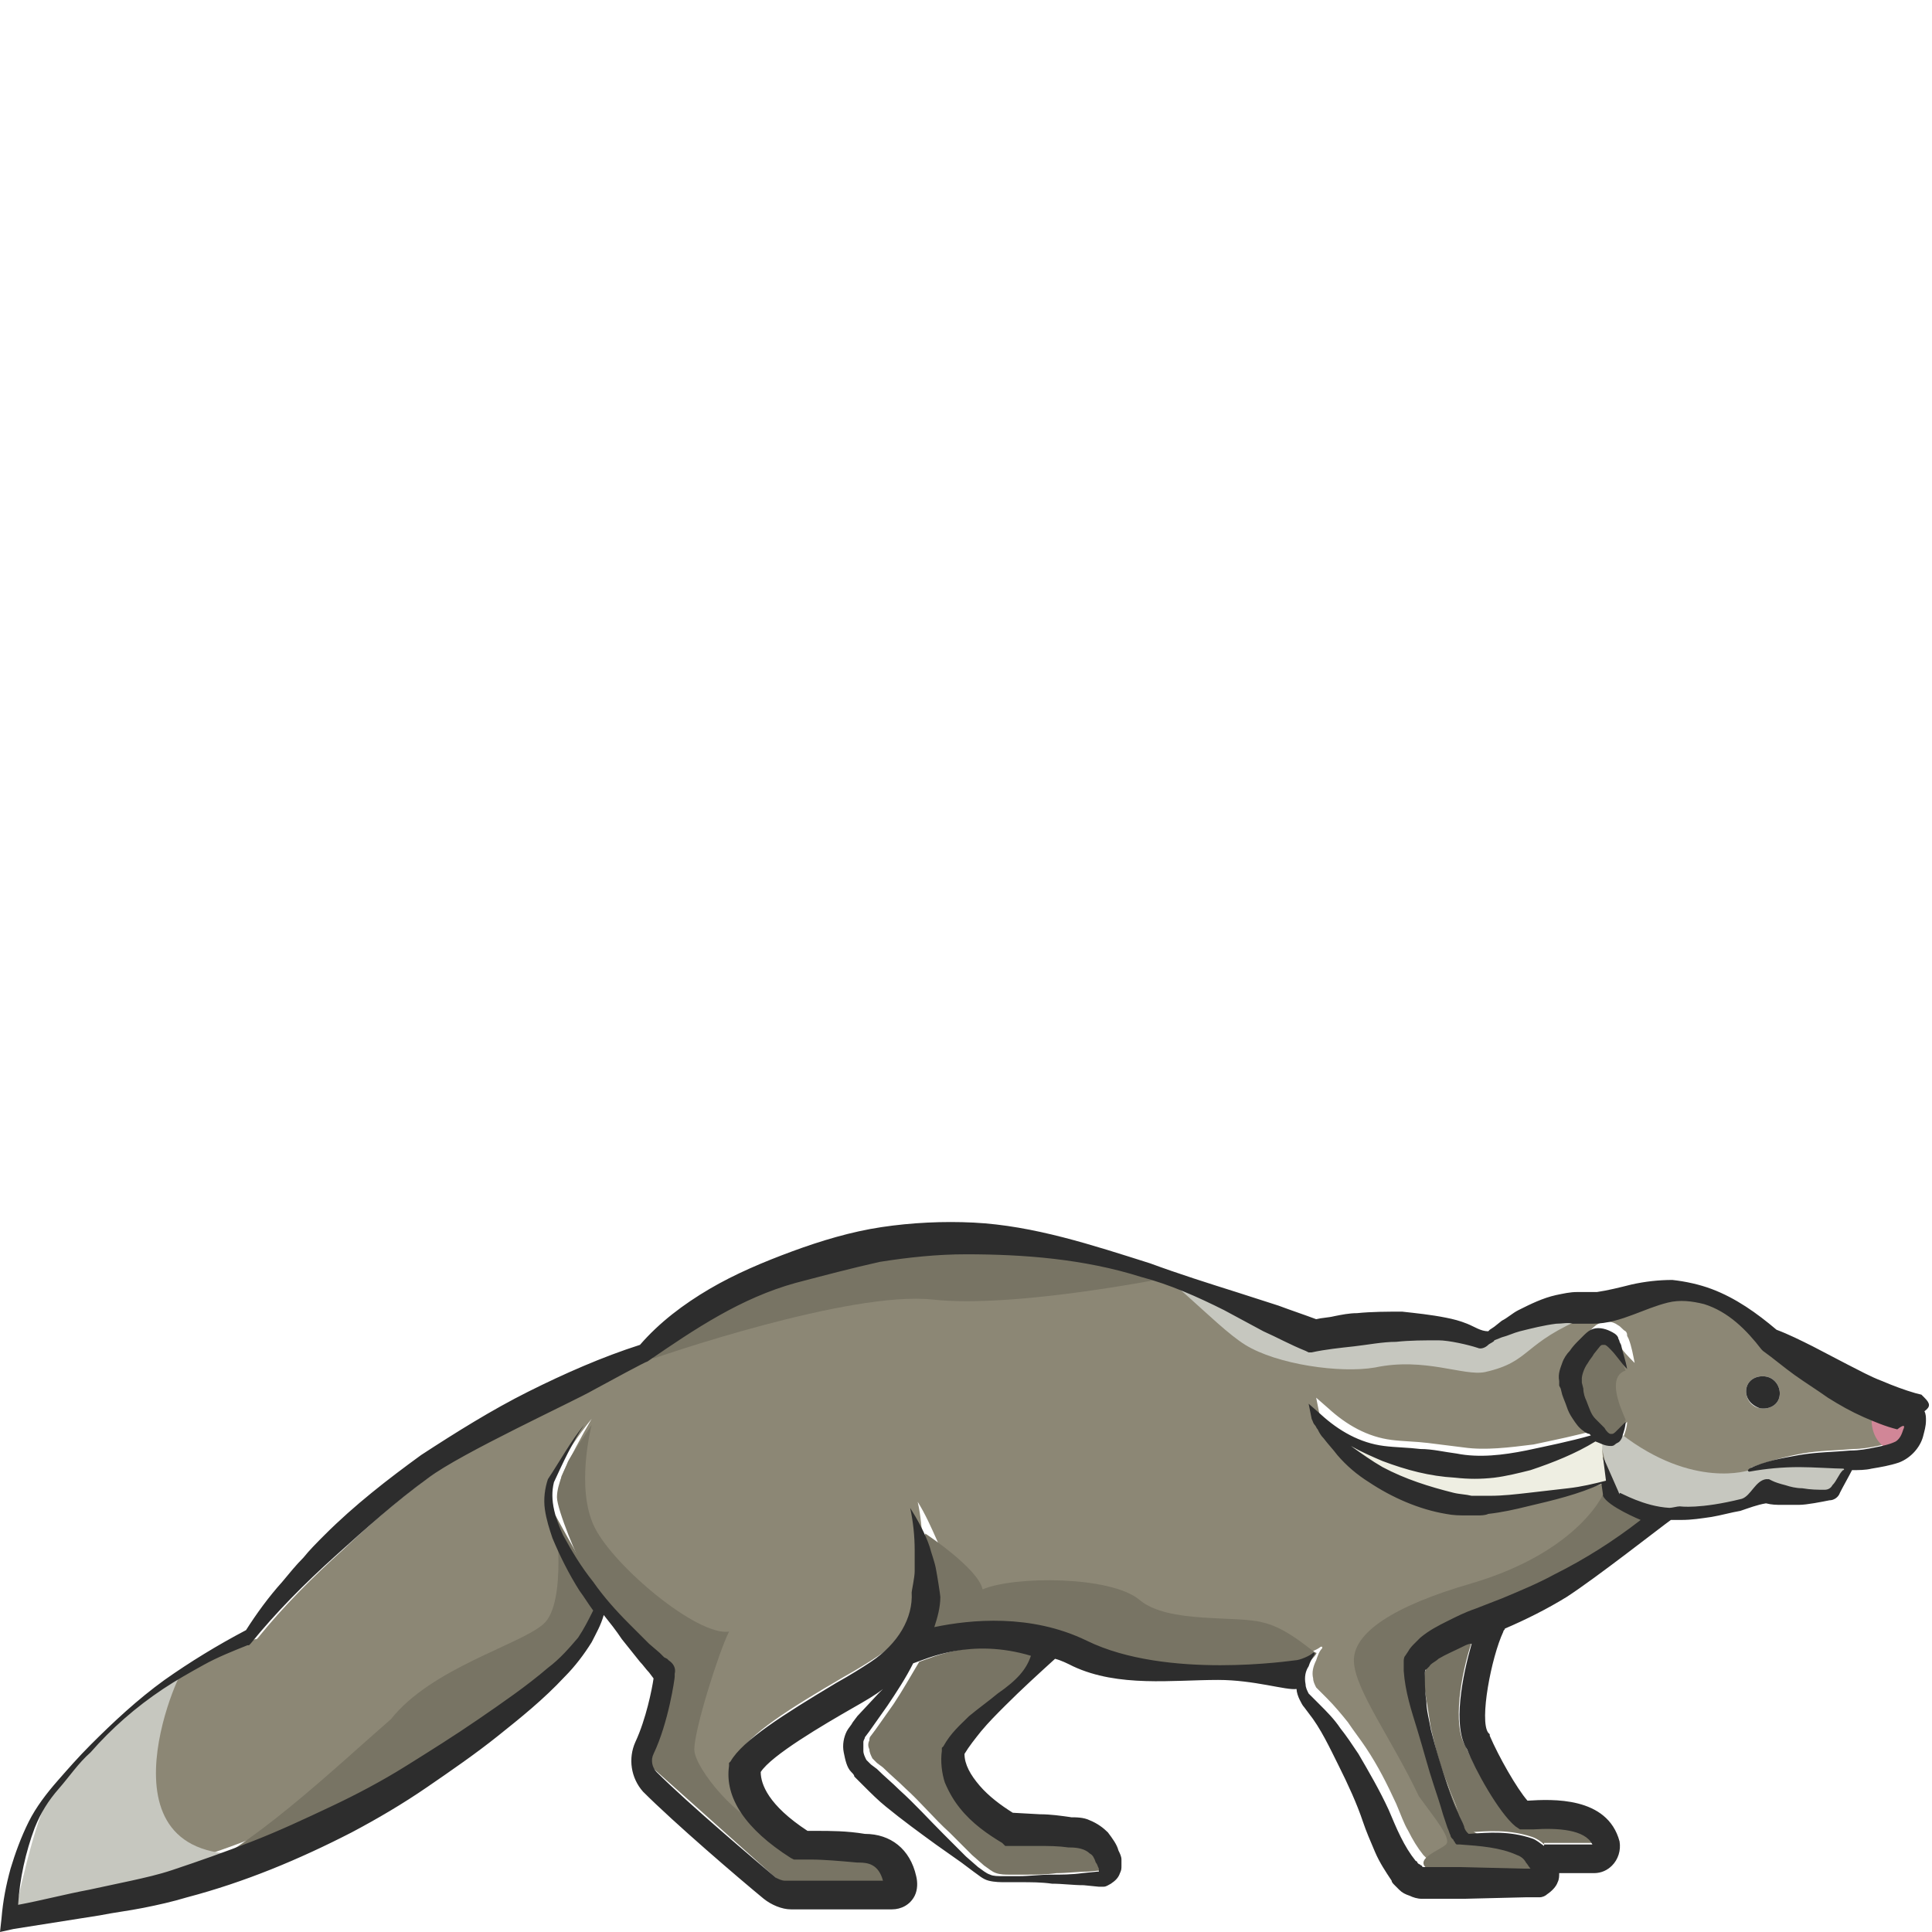 <?xml version="1.0" encoding="utf-8"?>
<!-- Generator: Adobe Illustrator 23.0.0, SVG Export Plug-In . SVG Version: 6.00 Build 0)  -->
<svg version="1.1" id="Layer_1" xmlns="http://www.w3.org/2000/svg" xmlns:xlink="http://www.w3.org/1999/xlink" x="0px" y="0px"
	 viewBox="0 0 128 128" 
width="128" height="128"
style="enable-background:new 0 0 128 128;" xml:space="preserve">
<style type="text/css">
	.st0{fill:#E5B77A;}
	.st1{fill:#787464;}
	.st2{fill:#8C8775;}
	.st3{fill:#D18697;}
	.st4{fill:#C6C7BF;}
	.st5{fill:#EEEEE2;}
	.st6{fill:#2D2D2D;}
</style>
<g>
	<path class="st0" d="M101.9,124.1C101.9,124.1,101.9,124.1,101.9,124.1C101.9,124.2,101.9,124.2,101.9,124.1z"/>
	<path class="st1" d="M60.9,110.1c-0.6,1-1.1,1.9-1.7,2.8l-1.2,1.7l-0.3,0.4c-0.1,0.1-0.1,0.2-0.1,0.3c-0.1,0.2-0.1,0.4,0,0.6
		c0,0.2,0.1,0.4,0.2,0.6c0,0,0.1,0.1,0.1,0.1l0.2,0.2l0.4,0.3c0.5,0.5,1,0.9,1.5,1.4c1,0.9,1.9,2,2.9,2.9c0.5,0.5,1,1,1.5,1.5
		l0.8,0.7c0.3,0.2,0.5,0.4,0.8,0.5c0.3,0.1,0.6,0.1,0.9,0.1l1,0c0.7,0,1.4,0,2.1-0.1c0.7,0,1.4-0.1,2.1-0.1l1-0.1l0.1,0c0,0,0,0,0,0
		c0,0,0,0,0,0c0,0,0,0,0-0.1c0,0,0,0,0,0c0,0,0,0,0,0l0-0.1c0-0.1-0.1-0.3-0.2-0.4c-0.1-0.2-0.3-0.4-0.4-0.6
		c-0.3-0.3-0.8-0.4-1.3-0.4l0,0l-0.1,0c-0.6-0.1-1.3-0.1-2-0.1l-2,0l-0.2,0l-0.2-0.2c-1-0.6-2-1.3-2.8-2.3c-0.4-0.5-0.8-1-1-1.7
		c-0.3-0.6-0.4-1.4-0.2-2.1l0-0.2l0.1-0.1c0.5-0.9,1.1-1.4,1.7-2c0.6-0.5,1.2-1,1.9-1.5c1.2-0.9,1.9-1.6,2.6-2.5
		C64.7,108.4,61.8,109.8,60.9,110.1z"/>
	<path class="st2" d="M123.9,93.4c-0.8-0.4-1.6-0.9-2.4-1.3c-0.8-0.5-1.5-1-2.2-1.5c-0.7-0.5-1.4-1-2.1-1.6l-0.1-0.1l0,0
		c-1-1.3-2.3-2.5-3.8-3c-0.8-0.2-1.6-0.3-2.4-0.1c-0.8,0.2-1.5,0.5-2.3,0.8c-0.8,0.3-1.6,0.6-2.7,0.6c-0.2,0-0.5,0-0.7,0
		c-0.2,0-0.4,0-0.6,0c-0.4,0-0.8,0-1.1,0c-0.8,0.1-1.6,0.3-2.4,0.5c-0.4,0.1-0.8,0.2-1.2,0.4l-0.5,0.2c0,0-0.3,0.1-0.4,0.3
		c-0.2,0.2-0.4,0.2-0.7,0.2c-0.6-0.2-1.8-0.5-2.6-0.5c-0.9,0-1.9,0-2.8,0.1c-0.9,0-1.9,0.2-2.8,0.3c-0.9,0.1-1.9,0.3-2.8,0.4l-0.2,0
		L87,89.1c-1-0.4-1.9-0.8-2.8-1.3l-2.6-1.4c-1.8-0.9-3.6-1.6-5.5-2.2c-3.8-1.1-7.8-1.4-11.6-1.5c-1.9,0-3.9,0.2-5.7,0.5
		c-1.9,0.3-3.8,0.8-5.6,1.4c-3.7,1-6.6,3.1-9.8,5.2c0,0,0,0,0,0c0,0,0,0,0,0c-0.1,0-2.5,1.3-3.6,1.9c-1.2,0.7-8.7,4.2-10.9,5.8
		c-2.2,1.6-4.2,3.3-6.2,5.2c-2,1.8-3.9,3.7-5.6,5.8l-0.1,0.1l-0.1,0c-1,0.4-2,0.8-2.9,1.3c-0.9,0.5-1.9,1-2.7,1.6
		c-1.7,1.2-3.3,2.7-4.8,4.2c-0.7,0.8-1.4,1.6-2.1,2.4c-0.7,0.8-1.2,1.7-1.6,2.6c-0.7,1.6-1,3.4-1.1,5.1c1.6-0.3,3.1-0.7,4.7-1
		c0.9-0.2,1.9-0.4,2.8-0.6c0.9-0.2,1.8-0.5,2.7-0.7c1.8-0.6,3.6-1.2,5.3-1.9c1.8-0.7,3.5-1.5,5.2-2.3c1.7-0.8,3.3-1.8,5-2.7
		c1.6-1,3.3-2,4.8-3.1c1.6-1,3.2-2.1,4.6-3.4c0.7-0.6,1.4-1.3,2-2c0.4-0.5,0.7-1.1,1-1.8c-0.3-0.4-0.6-0.9-0.9-1.3
		c-0.7-1.1-1.3-2.3-1.8-3.5c-0.2-0.6-0.4-1.3-0.5-1.9c-0.1-0.7-0.1-1.4,0.2-2l0,0l0,0c0.7-1.3,1.5-2.5,2.4-3.6
		c-0.7,1.2-1.4,2.5-2,3.8c-0.3,1.2,0.1,2.4,0.6,3.5c0.5,1.1,1.2,2.1,2,3.1c0.8,1,1.6,1.9,2.4,2.8c0.4,0.5,0.9,0.9,1.3,1.3l0.7,0.6
		l0.3,0.3l0.2,0.1c0,0,0.1,0.1,0.1,0.1c0.3,0.2,0.5,0.6,0.4,0.9c0,0,0,0.1,0,0.2c0,0.1-0.4,3-1.4,5.1c-0.2,0.4-0.1,0.8,0.2,1.2
		c2.1,2.1,6.6,5.9,7.9,7c0.2,0.1,0.4,0.2,0.6,0.2H59c-0.3-1-1.1-1.2-1.6-1.2l-0.1,0c-1.1-0.1-2.2-0.2-3.1-0.2c-0.3,0-0.6,0-0.9,0
		l-0.2,0l-0.2-0.1c-3.1-2-4.5-4-4.1-6.1l0-0.2l0.1-0.1c0.7-1.4,3.4-3.1,7-5.2c0.9-0.5,1.7-1,2.3-1.4c1.8-1.2,2.8-2.9,2.7-4.6
		c0-0.1,0.2-1.1,0.2-1.4c0-0.5,0-0.9,0-1.4c0-0.9-0.1-1.9-0.3-2.8c0.5,0.8,0.9,1.7,1.3,2.6c0.2,0.5,0.3,0.9,0.4,1.4
		c0.1,0.5,0.3,1.8,0.3,1.9c0,0.7-0.1,1.3-0.4,2c2.4-0.5,6.3-0.9,10.1,0.9c5.3,2.6,13.7,1.3,13.8,1.3c0.2,0,1-0.3,1.2-0.5
		c0,0,0.1,0,0.1,0c0,0,0,0.1,0,0.1l0,0c-0.2,0.2-0.3,0.5-0.4,0.8c-0.2,0.4-0.3,0.8-0.2,1.2c0,0.2,0.1,0.4,0.2,0.6
		c0.1,0.1,0.2,0.2,0.3,0.3l0.4,0.4c0.5,0.5,1,1.1,1.4,1.6c0.4,0.6,0.8,1.1,1.2,1.7c0.8,1.2,1.4,2.4,2,3.7c0.3,0.7,0.5,1.3,0.8,1.8
		c0.3,0.6,0.6,1.1,1,1.6c0.1,0.1,0.1,0.1,0.1,0.1c0,0,0.1,0.1,0.1,0.1c0.1,0.1,0.1,0.1,0.2,0.1c0.1,0,0.2,0.1,0.2,0.1
		c0,0,0.1,0,0.1,0l0.2,0c0.7,0,1.4,0,2.1,0l4.1,0.1l0.5,0c-0.1-0.2-0.1-0.3-0.3-0.4c-0.2-0.2-0.4-0.3-0.6-0.5
		c-1-0.5-2.4-0.6-3.8-0.7l-0.2,0l-0.1-0.1c-0.1-0.1-0.1-0.1-0.1-0.2l-0.1-0.1c-0.1-0.1-0.1-0.2-0.1-0.2c-0.1-0.2-0.2-0.3-0.2-0.5
		c-0.1-0.3-0.2-0.6-0.3-0.9c-0.2-0.6-0.4-1.2-0.6-1.9c-0.4-1.2-0.8-2.5-1.1-3.7c-0.3-1.3-0.8-2.5-0.9-3.9c0-0.2,0-0.4,0-0.6
		c0-0.1,0.1-0.3,0.1-0.4l0.2-0.3c0.1-0.2,0.2-0.3,0.4-0.5c0.1-0.1,0.3-0.3,0.4-0.4c0.6-0.4,1.2-0.8,1.8-1.1c0.6-0.3,1.2-0.5,1.8-0.8
		l1.8-0.7c1.2-0.5,2.3-1,3.5-1.6c2-1,3.9-2.2,5.7-3.6c0,0-2.2-0.9-2.5-1.6l0-0.1l-0.1-0.7c-1.6,0.7-3.3,1.1-4.9,1.5
		c-0.9,0.2-1.7,0.4-2.6,0.5c-0.2,0-0.5,0-0.7,0.1c-0.2,0-0.5,0-0.7,0c-0.5,0-0.9-0.1-1.4-0.1c-1.8-0.3-3.6-1-5.1-2.1
		c-0.8-0.5-1.5-1.1-2.1-1.8c-0.3-0.3-0.6-0.7-0.9-1.1c-0.1-0.2-0.3-0.4-0.4-0.6c-0.1-0.1-0.1-0.2-0.2-0.3c-0.1-0.1-0.1-0.2-0.2-0.4
		l-0.2-1l0.8,0.7c1.2,1.1,2.6,1.9,4.2,2.1c0.8,0.1,1.6,0.1,2.4,0.2c0.8,0.1,1.6,0.2,2.4,0.3c1.4,0.2,3,0,4.6-0.2
		c1.4-0.3,2.9-0.6,4.3-1l-0.1-0.1c-0.1,0-0.3-0.1-0.4-0.2c-0.3-0.2-0.5-0.5-0.7-0.8c-0.2-0.3-0.3-0.6-0.4-0.8
		c-0.1-0.3-0.2-0.5-0.3-0.8l-0.1-0.4l-0.1-0.2l0-0.1l0-0.2c-0.1-0.5,0.1-0.9,0.2-1.2c0.1-0.3,0.3-0.6,0.5-0.8
		c0.2-0.2,0.4-0.5,0.6-0.7c0.1-0.1,0.2-0.2,0.3-0.3c0.1-0.1,0.3-0.3,0.5-0.4c0.4-0.2,0.9-0.2,1.3,0.1c0.2,0.1,0.3,0.3,0.5,0.4
		c0.1,0.1,0.1,0.2,0.1,0.3l0.1,0.2c0.2,0.5,0.3,1.1,0.4,1.6c-0.4-0.4-0.8-0.8-1.1-1.3c-0.2-0.3-0.3-0.3-0.4-0.3
		c-0.1,0-0.2,0-0.3,0.1l-0.4,0.5c-0.1,0.2-0.3,0.4-0.4,0.6c-0.3,0.4-0.4,0.9-0.4,1c0,0,0,0,0,0l0,0.1l0,0.2L105,92
		c0.1,0.3,0.1,0.5,0.2,0.8c0.2,0.5,0.3,0.9,0.6,1.2c0.1,0.1,0.1,0.1,0.3,0.3c0.1,0.1,0.2,0.2,0.3,0.3c0.2,0.2,0.3,0.3,0.4,0.4
		c0.1,0,0,0.1,0.1,0c0.1,0,0.2-0.1,0.3-0.2c0.2-0.2,0.4-0.4,0.6-0.6c0,0.3-0.1,0.6-0.2,0.9c-0.1,0.1-0.1,0.3-0.2,0.4
		c-0.1,0.1-0.1,0.2-0.3,0.2c-0.2,0.1-0.2,0.1-0.3,0.1c-0.4,0-0.7-0.2-1-0.3c-1.3,0.8-2.8,1.4-4.3,1.9c-0.8,0.2-1.6,0.4-2.4,0.5
		c-0.8,0.1-1.7,0.2-2.6,0c-1.6-0.2-3.2-0.5-4.8-1.1c-0.7-0.3-1.5-0.6-2.1-1c0,0,0,0,0,0c0.7,0.5,1.4,1,2.1,1.4
		c1.5,0.8,3,1.3,4.7,1.7c0.4,0.1,0.8,0.2,1.2,0.2c0.2,0,0.4,0,0.6,0c0.2,0,0.4,0,0.6,0c0.8,0,1.7-0.1,2.6-0.2
		c0.9-0.1,1.7-0.2,2.6-0.3c0.8-0.1,1.7-0.3,2.5-0.5l-0.2-1.6l1.1,2.5l0-0.1c0,0,1.6,0.9,3.3,1c0.2,0,0.5-0.1,0.7-0.1
		c0,0,1.3,0.3,4.1-0.5c0.6-0.2,0.9-1.2,1.6-1.3l0.3-0.1l0.2,0.1c0.2,0.1,0.6,0.2,0.9,0.3c0.4,0.1,0.7,0.1,1.1,0.2
		c0.6,0.1,0.9,0.1,1.5,0.1c0.2,0,0.4-0.1,0.5-0.3c0.2-0.3,0.4-0.7,0.7-1c0,0,0-0.1,0-0.1c-0.4,0-1.9-0.1-2.9-0.1
		c-1.1,0-2.2,0.1-3.3,0.3c-0.1,0-0.1,0-0.1-0.1c0,0,0-0.1,0.1-0.1c1.1-0.4,2.2-0.7,3.3-0.9c1.1-0.2,2.3-0.2,3.4-0.3
		c0.5,0,1.1-0.1,1.6-0.2c0.5-0.1,1-0.3,1.4-0.4c0.3-0.2,0.4-0.4,0.5-0.8c0-0.2,0-0.4,0-0.5C125.4,94,124.6,93.7,123.9,93.4z
		 M117.9,92.5c-0.1,0.6-0.7,0.9-1.3,0.8c-0.6-0.1-1-0.7-0.9-1.3c0.1-0.6,0.7-0.9,1.3-0.8C117.6,91.3,118,91.9,117.9,92.5z"/>
	<path class="st1" d="M97.5,108.8c-0.2,0.1-0.4,0.2-0.6,0.2c-0.6,0.2-1.1,0.5-1.6,0.8c-0.2,0.2-0.5,0.3-0.6,0.5l-0.2,0.2
		c0,0.1-0.1,0.2-0.1,0.3c-0.1,0.6,0,1.2,0.1,1.8c0.1,0.6,0.2,1.3,0.3,1.9c0.3,1.3,0.6,2.5,1.1,3.7c0.2,0.6,0.5,1.2,0.7,1.8
		c0.1,0.3,0.3,0.6,0.4,0.9c0.1,0.1,0.1,0.3,0.2,0.4c0,0,0.1,0.1,0.1,0.1c1.3-0.1,2.7-0.2,4.2,0.3c0.3,0.1,0.6,0.3,0.8,0.5l0-0.1
		c0,0,1.7,0,3.2,0c-0.6-1-2.3-1.1-3.9-1c-0.2,0-0.4,0-0.6,0h-0.3l-0.3-0.2c-1.1-0.9-2.7-3.8-3.3-5.2
		C96.2,114.3,96.8,110.9,97.5,108.8z"/>
	<ellipse class="st3" cx="125.6" cy="94.1" rx="1.6" ry="2"/>
	<path class="st1" d="M107.7,94.1c0.1,0-1.5-2.8,0-3.3c-0.4-0.8-0.6-2.6-1.5-2.2c-0.9,0.4-2.2,1.2-2,2.2c0.2,1,0.7,3.8,1.5,4.1
		c0.9,0.3,1.6,0.1,1.6,0.1L107.7,94.1z"/>
	<path class="st4" d="M115.9,97.4c0,0-3.7,1.3-8.5-2.4c-0.6,0.1-1.5,0-1.5,0s0.7,3,0.9,3.4s2.5,2.1,2.5,2.1l3.1-0.3
		c0,0,3.7-0.5,4.2-0.9c0.5-0.4,1.7-0.3,1.7-0.3s3.3,0.1,3.4,0s1.3-2.3,1.2-2.3c-0.2,0-3.9,0-4.7,0.2
		C117.2,97.1,115.9,97.4,115.9,97.4z"/>
	<path class="st1" d="M36.8,100.4c0,0,0.8,5.8-0.8,7.2c-1.6,1.4-7.4,2.9-10.1,6.3c-3.8,3.3-9.4,8.7-14,10.6
		c9-2.3,19.8-9.6,22.3-11.5c2.5-1.9,4.3-3.8,5-4.7c0.7-0.9,0.8-2.6,0.6-2.7S36.8,100.4,36.8,100.4z"/>
	<path class="st1" d="M43.3,90c0.3-0.1,13-4.5,18.5-3.9s15.8-1.5,15.8-1.5s-9.1-2.8-11.6-2.4c-2.5,0.3-14.3,1.7-16.7,3.3
		c-2.4,1.6-6.2,3.9-6.3,3.9C42.8,89.3,43.3,90,43.3,90z"/>
	<path class="st1" d="M61.3,101.6c0,0,3.5,2.3,3.8,3.7c2.1-0.9,8.5-0.9,10.4,0.7c1.9,1.6,6.4,1,8.2,1.5c1.7,0.4,3.3,2,3.5,2
		s-1.1,1.3-1.3,1.4c-0.1,0-7.6,0.1-9.7-0.1c-2-0.3-7.2-2.8-9.5-2.6c-2.4,0.2-6.2,0.4-6.2,0.4s1.3-3.8,0.9-4.5
		C61.1,103.5,61.3,101.6,61.3,101.6z"/>
	<path class="st4" d="M12.1,110.7c-0.5,0.5-6.5,14.5,6.9,11.8C6,126.3,1,126.7,1,126.7s1.3-6.3,2.3-7.7s5-5.7,5.8-6.2
		S12.1,110.7,12.1,110.7z"/>
	<path class="st4" d="M105.2,87.2c-4.4,1.8-3.7,3-6.8,3.7c-1.4,0.3-4-1-7.3-0.3c-2.3,0.4-6.5-0.2-8.6-1.5c-2.1-1.3-5.8-5.6-7.3-5.5
		c5.8,1.3,6.1,2.8,9.4,3.6c3.2,0.8,3.5,0.8,3.6,0.9c0.1,0,1.3-1.1,4.4-0.6c3.1,0.5,5.2,1,6,1c0.8,0,2.4-1.1,3.3-1.4
		S105.2,87.2,105.2,87.2z"/>
	<path class="st1" d="M39.2,94.4c0,0-1.1,4.2,0.2,6.8c1.3,2.6,6.8,7.2,8.9,6.9c-0.7,1.4-2.3,6.5-2.3,7.8s3.2,5,4.6,4.9
		c1-0.3,2.5,1.3,2.5,1.3l6,0.7l1,2.8l-7.6-0.2l-9.4-8.4l0.9-6.2c0,0-4.7-5.8-5.2-6.6c-0.5-0.8-1.9-4.2-1.9-5c0-0.9,0.6-2,0.7-2.3
		C37.7,96.6,39.2,94.4,39.2,94.4z"/>
	<path class="st1" d="M106.4,98.5c0,0.4-1.8,4.3-8.9,6.4c-5.2,1.5-7.9,3.3-7.8,5.2s2.5,5.1,4.3,8.9c1,1.4,2.2,2.8,1.8,3.2
		c-0.4,0.4-2.3,1-1.1,1.7c1.2,0.7,5.1,0.7,5.9,0.8c0.8,0.1,2.4-1,2.2-1.1c-0.2-0.1-1.4-1.4-2.7-1.5c-1.3-0.1-2.3-0.5-2.9-1.1
		c-0.6-0.5-2-4.8-2.4-5.6c-0.4-0.8-1.6-3.8-1.6-4.6s1.4-2.5,2.4-2.5c0.9-0.1,10.6-4,12-5.5c1.4-1.4,2.3-2.6,2.2-2.6
		s-2.2-0.5-2.6-0.6S106.4,98.5,106.4,98.5z"/>
	<path class="st5" d="M106.3,95.2c-0.1,0-0.4,1,0.3,2.8c-0.2,0.4-1.8,0.7-2.6,0.8s-5.9,1.3-8.3,0.8s-5.9-2.6-7.7-4.8
		c1.1,0.6,2.8,1.4,4.6,1.6c1.8,0.2,3.7,0.8,6.2,0.5c2.5-0.3,5.8-1,5.8-1s1.3-0.8,1.4-0.8C105.9,95,106.3,95.2,106.3,95.2z"/>
	<path class="st6" d="M117,91.2c-0.6-0.1-1.2,0.2-1.3,0.8c-0.1,0.6,0.3,1.1,0.9,1.3c0.6,0.1,1.2-0.2,1.3-0.8
		C118,91.9,117.6,91.3,117,91.2z"/>
	<path class="st6" d="M127.5,92.6l-0.2-0.2l-0.4-0.1c-0.7-0.2-1.5-0.5-2.2-0.8c-0.8-0.3-1.5-0.7-2.3-1.1l-2.3-1.2
		c-0.8-0.4-1.6-0.8-2.4-1.1c-1.3-1.1-2.7-2.1-4.3-2.7c-0.8-0.3-1.7-0.5-2.6-0.6c-0.9,0-1.8,0.1-2.7,0.3c-0.8,0.2-1.6,0.4-2.3,0.5
		c-0.2,0-0.3,0-0.6,0c-0.2,0-0.5,0-0.7,0c-0.5,0-0.9,0.1-1.4,0.2c-0.9,0.2-1.7,0.6-2.5,1c-0.4,0.2-0.7,0.5-1.1,0.7l-0.5,0.4
		l-0.3,0.2l-0.1,0.1c-0.5,0-0.9-0.3-1.4-0.5c-0.5-0.2-0.9-0.3-1.4-0.4c-1-0.2-2-0.3-2.9-0.4c-1,0-2,0-3,0.1c-0.5,0-1,0.1-1.5,0.2
		c-0.4,0.1-0.8,0.1-1.2,0.2c-0.8-0.3-1.7-0.6-2.5-0.9c-0.9-0.3-1.9-0.6-2.8-0.9c-1.9-0.6-3.8-1.2-5.7-1.9c-3.8-1.2-7.7-2.5-11.7-2.7
		c-2-0.1-4.1,0-6.1,0.3c-2,0.3-4,0.9-5.9,1.6c-1.9,0.7-3.8,1.5-5.5,2.5c-1.7,1-3.3,2.2-4.6,3.7c-2.5,0.8-5,1.9-7.4,3.1
		c-2.4,1.2-4.8,2.7-7.1,4.2c-2.2,1.6-4.4,3.3-6.4,5.3c-0.5,0.5-1,1-1.4,1.5c-0.5,0.5-0.9,1-1.4,1.6c-0.9,1-1.7,2.1-2.4,3.2
		c-1.9,1-3.7,2.1-5.4,3.3c-1.8,1.3-3.4,2.8-4.9,4.3c-0.8,0.8-1.5,1.6-2.2,2.4c-0.7,0.8-1.4,1.7-1.9,2.7c-0.5,1-0.9,2.1-1.2,3.1
		c-0.3,1.1-0.5,2.1-0.6,3.3L0,128l0.9-0.2c1.9-0.3,3.8-0.6,5.7-0.9c1-0.2,1.9-0.3,2.9-0.5c1-0.2,1.9-0.4,2.9-0.7
		c3.8-1,7.4-2.5,10.9-4.3c1.7-0.9,3.4-1.9,5-3c1.6-1.1,3.2-2.2,4.7-3.4c1.5-1.2,3-2.4,4.4-3.9c0.7-0.7,1.3-1.5,1.8-2.3
		c0.3-0.6,0.6-1.1,0.8-1.8c0.4,0.5,0.8,1,1.2,1.6c0.4,0.5,0.8,1,1.2,1.5c0.2,0.2,0.4,0.5,0.6,0.7l0.3,0.4l0,0
		c-0.1,0.7-0.5,2.7-1.2,4.2c-0.5,1.1-0.3,2.4,0.5,3.3c2.1,2.1,6.3,5.7,8,7.1c0.5,0.4,1.2,0.7,1.8,0.7h6.7c0.6,0,1.2-0.3,1.5-0.9
		c0.2-0.4,0.2-0.9,0.1-1.3c-0.4-1.8-1.7-2.8-3.4-2.8c-1.2-0.2-2.3-0.2-3.2-0.2c-0.2,0-0.4,0-0.6,0c-2.6-1.7-3.1-3.1-3.1-3.9
		c0.7-1.1,4.1-3.1,6.2-4.3c0.7-0.4,1.4-0.8,1.9-1.2c-0.1,0.1-0.2,0.2-0.3,0.3l-1.4,1.5l-0.3,0.4c-0.1,0.2-0.3,0.4-0.4,0.6
		c-0.2,0.4-0.3,0.9-0.2,1.4c0.1,0.5,0.2,1,0.5,1.3c0.1,0.1,0.2,0.2,0.2,0.3l0.2,0.2l0.4,0.4c0.5,0.5,1,1,1.5,1.4
		c1.1,0.9,2.2,1.7,3.3,2.5l1.7,1.2l0.8,0.6c0.3,0.2,0.6,0.5,1,0.6c0.4,0.1,0.8,0.1,1.1,0.1l1,0c0.7,0,1.4,0,2.1,0.1
		c0.7,0,1.4,0.1,2.1,0.1l1,0.1l0.1,0c0.1,0,0.2,0,0.2,0c0.2,0,0.3-0.1,0.5-0.2c0.3-0.2,0.5-0.4,0.6-0.7c0.1-0.2,0.1-0.3,0.1-0.5
		c0-0.1,0-0.2,0-0.2l0-0.2c0-0.2-0.1-0.4-0.2-0.6c-0.1-0.4-0.4-0.8-0.7-1.2c-0.3-0.3-0.7-0.6-1.2-0.8c-0.4-0.2-0.9-0.2-1.3-0.2
		l0.1,0c-0.7-0.1-1.4-0.2-2.1-0.2l-1.8-0.1c-0.8-0.5-1.6-1.1-2.2-1.8c-0.6-0.7-1-1.4-1-2.1c0.3-0.5,0.7-1,1.1-1.5
		c0.5-0.6,1-1.1,1.6-1.7c1.1-1.1,2.2-2.1,3.3-3.1c0.4,0.1,0.8,0.3,1.2,0.5c3,1.4,6.6,0.9,9.6,0.9c2.4,0,4.5,0.7,5.2,0.6
		c0,0.2,0.1,0.5,0.2,0.7c0.1,0.2,0.2,0.4,0.3,0.5l0.3,0.4c0.8,1,1.4,2.3,2,3.5c0.6,1.2,1.2,2.5,1.6,3.7c0.2,0.6,0.5,1.3,0.8,2
		c0.3,0.7,0.7,1.3,1.1,1.9c0,0.1,0.1,0.2,0.2,0.3c0.1,0.1,0.2,0.2,0.3,0.3c0.2,0.2,0.4,0.3,0.7,0.4c0.2,0.1,0.5,0.2,0.8,0.2
		c0.1,0,0.3,0,0.4,0l0.3,0c0.7,0,1.4,0,2.1,0l4.1-0.1l0.5,0l0.1,0c0.1,0,0.2,0,0.3,0c0.2,0,0.4-0.1,0.5-0.2c0.3-0.2,0.6-0.5,0.7-0.8
		c0.1-0.2,0.1-0.4,0.1-0.6c0.7,0,1.5,0,2.3,0c0.5,0,0.9-0.2,1.2-0.5c0.4-0.4,0.6-1,0.5-1.6c-0.8-3-4.5-2.8-6.1-2.7c0,0,0,0,0,0
		c-0.7-0.8-1.9-2.9-2.5-4.3l0-0.1l-0.1-0.1c-0.6-0.8,0.2-5,1-6.7c0-0.1,0.1-0.1,0.1-0.2c1.4-0.6,2.8-1.3,4.1-2.1
		c2-1.3,6.2-4.6,6.9-5.1c0.2,0,0.5,0,0.7,0c0.7,0,1.3-0.1,2-0.2c0.6-0.1,1.3-0.3,1.9-0.4c0.6-0.2,1.1-0.4,1.7-0.5
		c0.4,0.1,0.7,0.1,1,0.1c0.4,0,0.8,0,1.2,0c0.5,0,1.5-0.2,2-0.3c0.3,0,0.6-0.2,0.7-0.5c0.2-0.4,0.6-1.1,0.8-1.5c0.4,0,0.9,0,1.3-0.1
		c0.6-0.1,1.2-0.2,1.8-0.4c0.8-0.3,1.4-1,1.6-1.7c0.1-0.4,0.2-0.7,0.2-1.1c0-0.2,0-0.4-0.1-0.6C127.9,93.2,127.9,93,127.5,92.6z
		 M66.1,112.2c-0.6,0.5-1.3,1-1.9,1.5c-0.6,0.6-1.2,1.1-1.7,2l-0.1,0.1l0,0.2c-0.1,0.7,0,1.5,0.2,2.1c0.3,0.7,0.6,1.2,1,1.7
		c0.8,1,1.8,1.7,2.8,2.3l0.2,0.2l0.2,0l2,0c0.7,0,1.3,0,2,0.1l0.1,0l0,0c0.5,0,1,0.1,1.3,0.4c0.2,0.1,0.3,0.3,0.4,0.6
		c0.1,0.1,0.1,0.2,0.2,0.4l0,0.1c0,0,0,0,0,0c0,0,0,0,0,0c0,0,0,0,0,0.1c0,0,0,0,0,0c0,0,0,0,0,0l-0.1,0l-1,0.1
		c-0.7,0.1-1.4,0.1-2.1,0.1c-0.7,0-1.4,0.1-2.1,0.1l-1,0c-0.4,0-0.7,0-0.9-0.1c-0.3-0.1-0.5-0.3-0.8-0.5l-0.8-0.7
		c-0.5-0.5-1-1-1.5-1.5c-1-1-1.9-2-2.9-2.9c-0.5-0.5-1-0.9-1.5-1.4l-0.4-0.3l-0.2-0.2c0,0-0.1-0.1-0.1-0.1c-0.1-0.2-0.2-0.4-0.2-0.6
		c0-0.2,0-0.4,0-0.6c0-0.1,0.1-0.2,0.1-0.3l0.3-0.4l1.2-1.7c0.6-0.9,1.2-1.8,1.7-2.8c0.9-0.3,3.8-1.7,7.8-0.5
		C68,110.6,67.4,111.3,66.1,112.2z M101.9,124.1C101.9,124.1,101.9,124.1,101.9,124.1C101.9,124.2,101.9,124.2,101.9,124.1z
		 M100.4,121l0.3,0.2h0.3c0.2,0,0.4,0,0.6,0c1.6-0.1,3.4,0,3.9,1c-1.5,0-3.2,0-3.2,0l0,0.1c-0.3-0.2-0.5-0.4-0.8-0.5
		c-1.5-0.5-2.8-0.4-4.2-0.3c0,0-0.1-0.1-0.1-0.1c-0.1-0.1-0.2-0.3-0.2-0.4c-0.1-0.3-0.3-0.6-0.4-0.9c-0.3-0.6-0.5-1.2-0.7-1.8
		c-0.4-1.2-0.8-2.5-1.1-3.7c-0.1-0.6-0.3-1.3-0.3-1.9c-0.1-0.6-0.1-1.3-0.1-1.8c0-0.1,0-0.3,0.1-0.3l0.2-0.2
		c0.1-0.2,0.4-0.3,0.6-0.5c0.5-0.3,1-0.5,1.6-0.8c0.2-0.1,0.4-0.2,0.6-0.2c-0.6,2.1-1.3,5.5-0.3,7C97.7,117.2,99.3,120.1,100.4,121z
		 M126.1,94.7c-0.1,0.3-0.2,0.6-0.5,0.8c-0.4,0.2-0.9,0.3-1.4,0.4c-0.5,0.1-1,0.2-1.6,0.2c-1.1,0.1-2.2,0.1-3.4,0.3
		c-1.1,0.2-2.3,0.4-3.3,0.9c0,0-0.1,0.1-0.1,0.1c0,0.1,0.1,0.1,0.1,0.1c1.1-0.2,2.2-0.3,3.3-0.3c0.9,0,2.4,0.1,2.9,0.1
		c0.1,0,0.1,0.1,0,0.1c-0.3,0.3-0.4,0.7-0.7,1c-0.1,0.2-0.3,0.3-0.5,0.3c-0.5,0-0.9,0-1.5-0.1c-0.4,0-0.8-0.1-1.1-0.2
		c-0.4-0.1-0.7-0.2-0.9-0.3l-0.2-0.1L117,98c-0.7,0.1-1,1.1-1.6,1.3c-2.8,0.7-4.1,0.5-4.1,0.5c-0.2,0-0.5,0.1-0.7,0.1
		c-1.7-0.1-3.2-1-3.3-1l0,0.1l-1.1-2.5l0.2,1.6c-0.8,0.2-1.6,0.4-2.5,0.5c-0.9,0.1-1.7,0.2-2.6,0.3c-0.9,0.1-1.7,0.2-2.6,0.2
		c-0.2,0-0.4,0-0.6,0c-0.2,0-0.4,0-0.6,0c-0.4-0.1-0.8-0.1-1.2-0.2c-1.6-0.4-3.2-0.9-4.7-1.7c-0.7-0.4-1.4-0.9-2.1-1.4c0,0,0,0,0,0
		c0.7,0.4,1.4,0.7,2.1,1c1.6,0.6,3.1,1,4.8,1.1c0.9,0.1,1.7,0.1,2.6,0c0.8-0.1,1.6-0.3,2.4-0.5c1.5-0.5,3-1.1,4.3-1.9
		c0.3,0.1,0.6,0.3,1,0.3c0.1,0,0.2,0,0.3-0.1c0.1-0.1,0.2-0.1,0.3-0.2c0.1-0.1,0.2-0.3,0.2-0.4c0.1-0.3,0.2-0.6,0.2-0.9
		c-0.2,0.2-0.4,0.4-0.6,0.6c-0.1,0.1-0.2,0.2-0.3,0.2c-0.1,0,0,0-0.1,0c-0.1,0-0.3-0.2-0.4-0.4c-0.1-0.1-0.2-0.2-0.3-0.3
		c-0.1-0.1-0.2-0.2-0.3-0.3c-0.3-0.3-0.4-0.7-0.6-1.2c-0.1-0.2-0.2-0.5-0.2-0.8l-0.1-0.4l0-0.2l0-0.1c0,0,0,0,0,0
		c0-0.1,0.1-0.6,0.4-1c0.1-0.2,0.3-0.4,0.4-0.6l0.4-0.5c0.1-0.1,0.1-0.1,0.3-0.1c0.1,0,0.2,0.1,0.4,0.3c0.4,0.4,0.7,0.9,1.1,1.3
		c-0.1-0.6-0.3-1.1-0.4-1.6l-0.1-0.2c0-0.1-0.1-0.2-0.1-0.3c-0.1-0.2-0.3-0.3-0.5-0.4c-0.4-0.2-0.9-0.3-1.3-0.1
		c-0.2,0.1-0.4,0.3-0.5,0.4c-0.1,0.1-0.2,0.2-0.3,0.3c-0.2,0.2-0.4,0.4-0.6,0.7c-0.2,0.2-0.4,0.5-0.5,0.8c-0.1,0.3-0.3,0.7-0.2,1.2
		l0,0.2l0,0.1l0.1,0.2l0.1,0.4c0.1,0.3,0.2,0.5,0.3,0.8c0.1,0.3,0.2,0.5,0.4,0.8c0.2,0.3,0.4,0.6,0.7,0.8c0.1,0.1,0.3,0.2,0.4,0.2
		l0.1,0.1c-1.4,0.4-2.9,0.7-4.3,1c-1.5,0.3-3.1,0.5-4.6,0.2c-0.8-0.1-1.6-0.3-2.4-0.3c-0.8-0.1-1.6-0.1-2.4-0.2
		c-1.6-0.2-3-1-4.2-2.1l-0.8-0.7l0.2,1c0.1,0.2,0.1,0.3,0.2,0.4c0.1,0.1,0.1,0.2,0.2,0.3c0.1,0.2,0.2,0.4,0.4,0.6
		c0.3,0.4,0.6,0.7,0.9,1.1c0.6,0.7,1.3,1.3,2.1,1.8c1.5,1,3.3,1.8,5.1,2.1c0.5,0.1,0.9,0.1,1.4,0.1c0.2,0,0.5,0,0.7,0
		c0.2,0,0.5,0,0.7-0.1c0.9-0.1,1.8-0.3,2.6-0.5c1.7-0.4,3.4-0.8,4.9-1.5l0.1,0.7l0,0.1c0.3,0.7,2.5,1.6,2.5,1.6
		c-1.8,1.4-3.7,2.6-5.7,3.6c-1.1,0.6-2.3,1.1-3.5,1.6l-1.8,0.7c-0.6,0.2-1.2,0.5-1.8,0.8c-0.6,0.3-1.2,0.6-1.8,1.1
		c-0.1,0.1-0.3,0.3-0.4,0.4c-0.1,0.1-0.3,0.3-0.4,0.5l-0.2,0.3c-0.1,0.1-0.1,0.3-0.1,0.4c0,0.2,0,0.4,0,0.6c0.1,1.4,0.5,2.6,0.9,3.9
		c0.4,1.3,0.7,2.5,1.1,3.7c0.2,0.6,0.4,1.2,0.6,1.9c0.1,0.3,0.2,0.6,0.3,0.9c0.1,0.2,0.1,0.3,0.2,0.5c0,0.1,0.1,0.2,0.1,0.2l0.1,0.1
		c0,0.1,0.1,0.1,0.1,0.2l0.1,0.1l0.2,0c1.4,0.1,2.7,0.2,3.8,0.7c0.3,0.1,0.5,0.3,0.6,0.5c0.1,0.1,0.2,0.3,0.3,0.4l-0.5,0l-4.1-0.1
		c-0.7,0-1.4,0-2.1,0l-0.2,0c0,0-0.1,0-0.1,0c-0.1,0-0.2,0-0.2-0.1c-0.1,0-0.1-0.1-0.2-0.1c0,0-0.1-0.1-0.1-0.1c0,0,0-0.1-0.1-0.1
		c-0.4-0.5-0.7-1-1-1.6c-0.3-0.6-0.5-1.1-0.8-1.8c-0.6-1.3-1.3-2.5-2-3.7c-0.4-0.6-0.8-1.2-1.2-1.7c-0.4-0.6-0.9-1.1-1.4-1.6
		l-0.4-0.4c-0.1-0.1-0.2-0.2-0.3-0.3c-0.1-0.2-0.2-0.4-0.2-0.6c-0.1-0.5,0-0.9,0.2-1.2c0.1-0.3,0.2-0.5,0.4-0.8l0,0c0,0,0-0.1,0-0.1
		c0,0-0.1,0-0.1,0c-0.2,0.2-0.9,0.5-1.2,0.5c-0.1,0-8.5,1.3-13.8-1.3c-3.7-1.8-7.7-1.4-10.1-0.9c0.2-0.6,0.4-1.3,0.4-2
		c0-0.1-0.2-1.4-0.3-1.9c-0.1-0.5-0.3-1-0.4-1.4c-0.3-0.9-0.8-1.8-1.3-2.6c0.2,0.9,0.3,1.9,0.3,2.8c0,0.5,0,0.9,0,1.4
		c0,0.4-0.2,1.3-0.2,1.4c0.1,1.7-0.9,3.4-2.7,4.6c-0.6,0.4-1.4,0.9-2.3,1.4c-3.5,2.1-6.2,3.8-7,5.2l-0.1,0.1l0,0.2
		c-0.3,2.1,1.1,4.2,4.1,6.1l0.2,0.1l0.2,0c0.3,0,0.6,0,0.9,0c0.9,0,2,0.1,3.1,0.2l0.1,0c0.6,0,1.3,0.1,1.6,1.2h-6.5
		c-0.2,0-0.4-0.1-0.6-0.2c-1.3-1.1-5.8-4.9-7.9-7c-0.3-0.3-0.4-0.8-0.2-1.2c1-2.1,1.4-5,1.4-5.1c0-0.1,0-0.1,0-0.2
		c0.1-0.4-0.1-0.7-0.4-0.9c0,0,0,0-0.1-0.1l-0.2-0.1l-0.3-0.3l-0.7-0.6c-0.4-0.4-0.9-0.9-1.3-1.3c-0.9-0.9-1.7-1.8-2.4-2.8
		c-0.8-1-1.4-2-2-3.1c-0.5-1.1-0.9-2.3-0.6-3.5c0.6-1.3,1.2-2.6,2-3.8c-0.9,1.1-1.6,2.4-2.4,3.6l0,0l0,0c-0.2,0.6-0.3,1.3-0.2,2
		c0.1,0.7,0.3,1.3,0.5,1.9c0.5,1.2,1.1,2.4,1.8,3.5c0.3,0.4,0.6,0.9,0.9,1.3c-0.3,0.6-0.6,1.2-1,1.8c-0.6,0.7-1.2,1.4-2,2
		c-1.4,1.2-3,2.3-4.6,3.4c-1.6,1.1-3.2,2.1-4.8,3.1c-1.6,1-3.3,1.9-5,2.7c-1.7,0.8-3.4,1.6-5.2,2.3c-1.8,0.7-3.5,1.3-5.3,1.9
		c-0.9,0.3-1.8,0.5-2.7,0.7c-0.9,0.2-1.9,0.4-2.8,0.6c-1.6,0.3-3.1,0.7-4.7,1c0.1-1.7,0.5-3.5,1.1-5.1c0.4-1,0.9-1.8,1.6-2.6
		c0.7-0.8,1.3-1.7,2.1-2.4c1.4-1.6,3-3,4.8-4.2c0.9-0.6,1.8-1.1,2.7-1.6c0.9-0.5,1.9-0.9,2.9-1.3l0.1,0l0.1-0.1
		c1.7-2.1,3.6-4,5.6-5.8c2-1.8,4-3.6,6.2-5.2c2.1-1.6,9.7-5.1,10.9-5.8c1.1-0.6,3.5-1.9,3.6-1.9c0,0,0,0,0,0c0,0,0,0,0,0
		c3.2-2.2,6.2-4.2,9.8-5.2c1.9-0.5,3.8-1,5.6-1.4c1.9-0.3,3.8-0.5,5.7-0.5c3.8,0,7.8,0.3,11.6,1.5c1.9,0.5,3.7,1.3,5.5,2.2l2.6,1.4
		c0.9,0.4,1.8,0.9,2.8,1.3l0.2,0.1l0.2,0c0.9-0.2,1.9-0.3,2.8-0.4c0.9-0.1,1.9-0.3,2.8-0.3c0.9-0.1,1.9-0.1,2.8-0.1
		c0.7,0,2,0.3,2.6,0.5c0.2,0.1,0.5,0,0.7-0.2c0.1-0.1,0.4-0.2,0.4-0.3l0.5-0.2c0.4-0.1,0.8-0.3,1.2-0.4c0.8-0.2,1.6-0.4,2.4-0.5
		c0.4,0,0.8-0.1,1.1,0c0.2,0,0.4,0,0.6,0c0.2,0,0.5,0,0.7,0c1,0,1.9-0.3,2.7-0.6c0.8-0.3,1.5-0.6,2.3-0.8c0.8-0.2,1.6-0.1,2.4,0.1
		c1.6,0.5,2.8,1.7,3.8,3l0,0l0.1,0.1c0.7,0.5,1.4,1.1,2.1,1.6c0.7,0.5,1.5,1,2.2,1.5c0.8,0.5,1.5,0.9,2.4,1.3
		c0.7,0.3,1.4,0.6,2.2,0.8C126.2,94.3,126.2,94.5,126.1,94.7z"/>
</g>
</svg>
